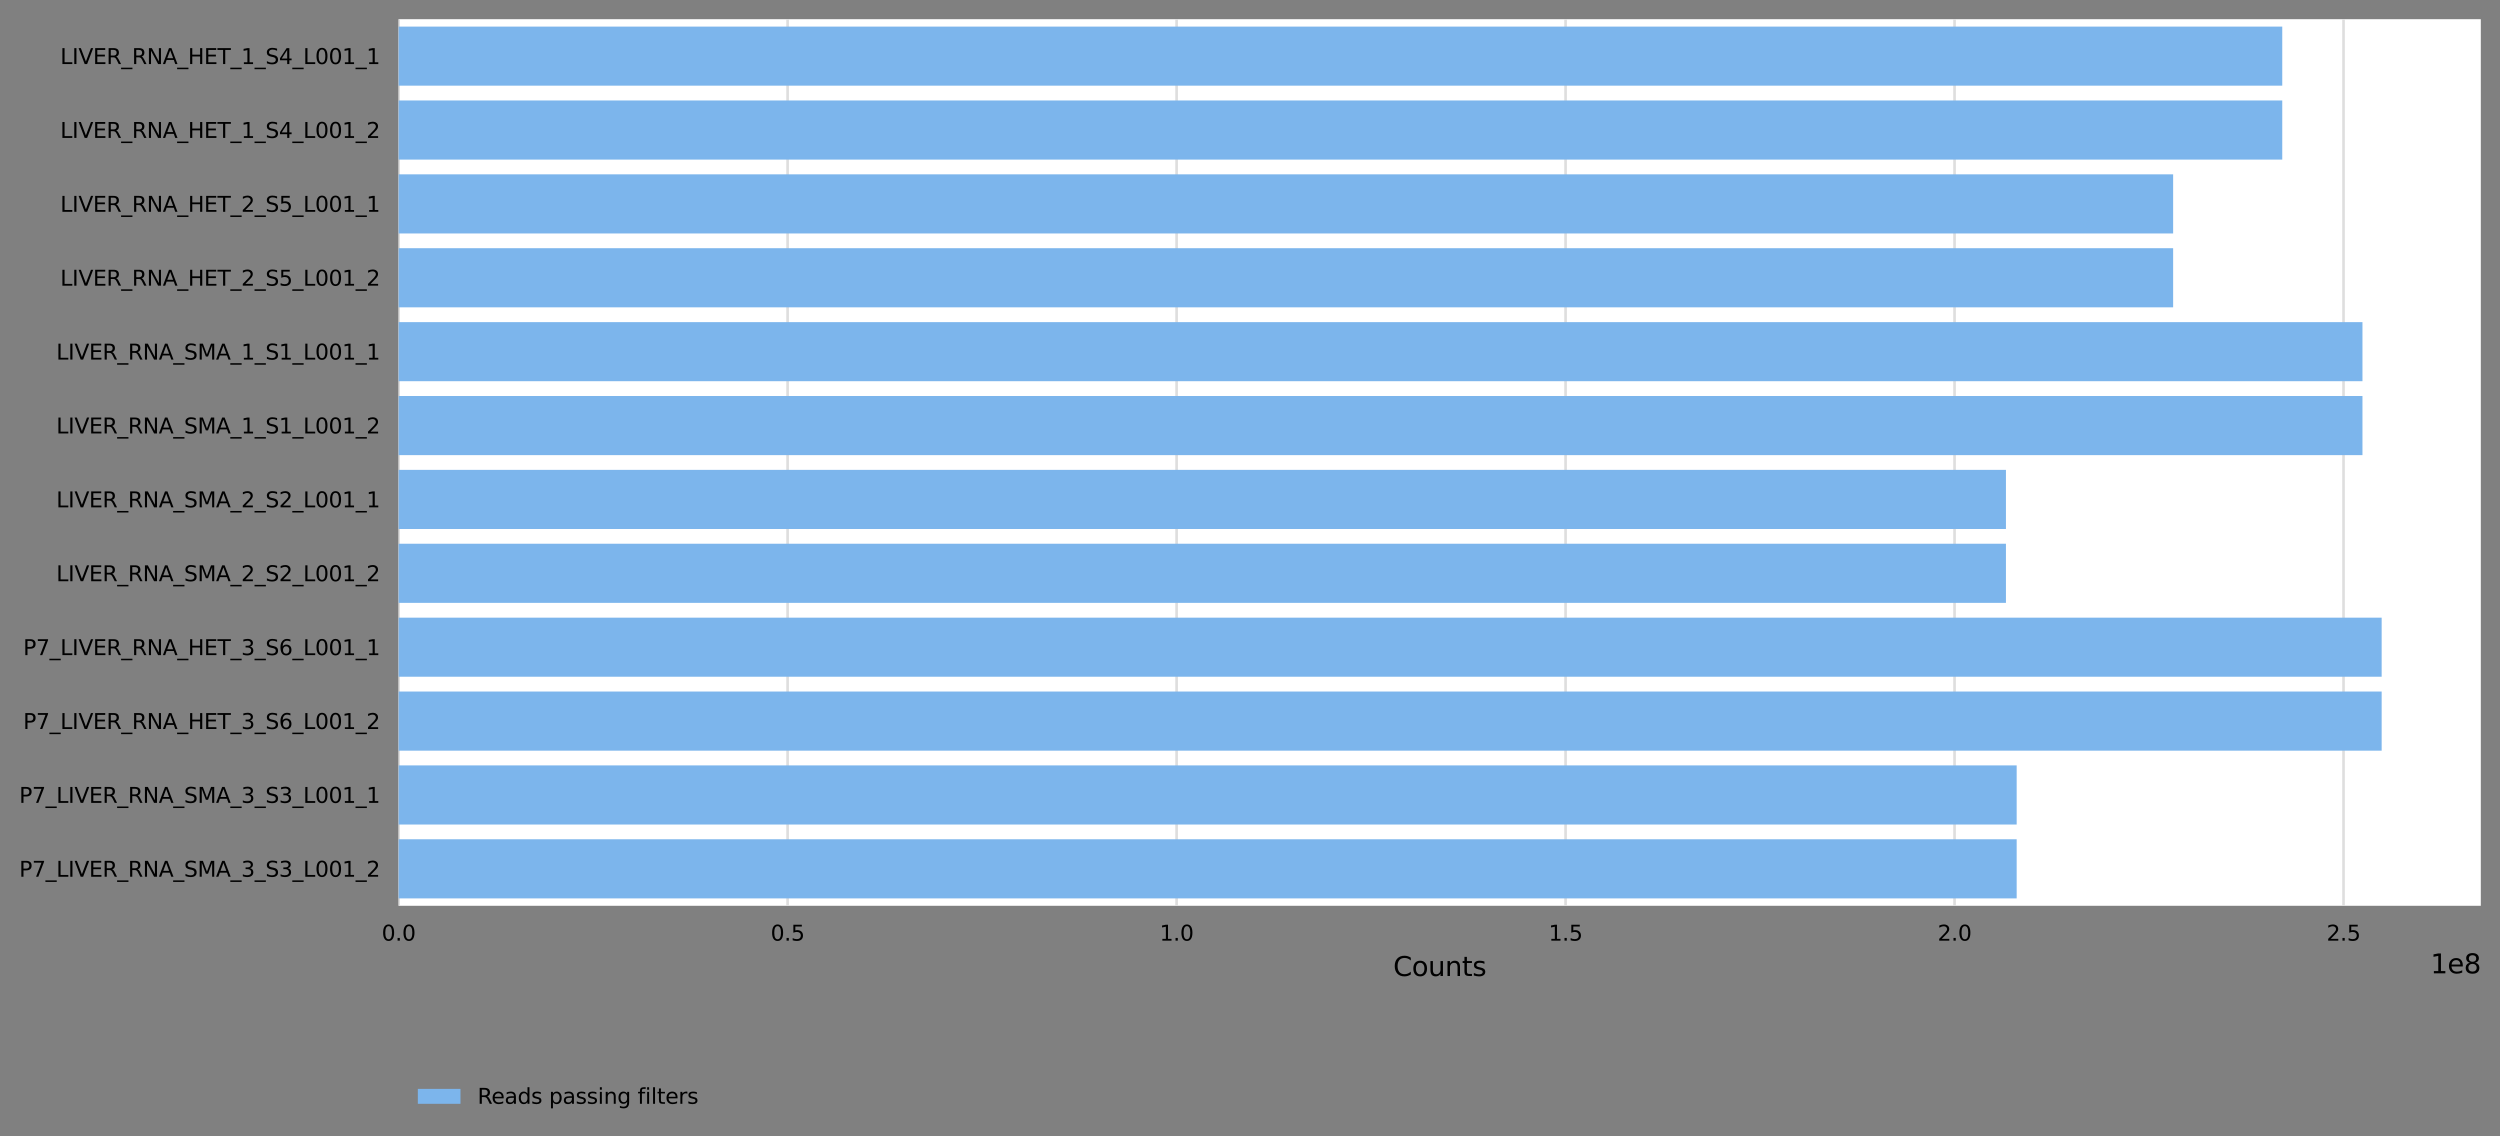 <?xml version="1.0" encoding="utf-8" standalone="no"?>
<!DOCTYPE svg PUBLIC "-//W3C//DTD SVG 1.1//EN"
  "http://www.w3.org/Graphics/SVG/1.1/DTD/svg11.dtd">
<svg xmlns:xlink="http://www.w3.org/1999/xlink" width="937.964pt" height="426.2pt" viewBox="0 0 937.964 426.2" xmlns="http://www.w3.org/2000/svg" version="1.1">
 <rect x="0" y="0" width="937.964" height="426.2" fill="#808080" stroke="none"/>
 <defs>
  <style type="text/css">*{stroke-linejoin: round; stroke-linecap: butt}</style>
 </defs>
 <g id="figure_1">
  <g id="axes_1">
   <g id="patch_1">
    <path d="M 149.564 339.84 
L 930.764 339.84 
L 930.764 7.2 
L 149.564 7.2 
z
" style="fill: #ffffff"/>
   </g>
   <g id="matplotlib.axis_1">
    <g id="xtick_1">
     <g id="line2d_1">
      <path d="M 149.564 339.84 
L 149.564 7.2 
" clip-path="url(#p51605047a9)" style="fill: none; stroke: #dedede; stroke-linecap: square"/>
     </g>
     <g id="text_1">
      <!-- 0.0 -->
      <g transform="translate(143.202 352.919) scale(0.08 -0.08)">
       <defs>
        <path id="DejaVuSans-30" d="M 2034 4250 
Q 1547 4250 1301 3770 
Q 1056 3291 1056 2328 
Q 1056 1369 1301 889 
Q 1547 409 2034 409 
Q 2525 409 2770 889 
Q 3016 1369 3016 2328 
Q 3016 3291 2770 3770 
Q 2525 4250 2034 4250 
z
M 2034 4750 
Q 2819 4750 3233 4129 
Q 3647 3509 3647 2328 
Q 3647 1150 3233 529 
Q 2819 -91 2034 -91 
Q 1250 -91 836 529 
Q 422 1150 422 2328 
Q 422 3509 836 4129 
Q 1250 4750 2034 4750 
z
" transform="scale(0.016)"/>
        <path id="DejaVuSans-2e" d="M 684 794 
L 1344 794 
L 1344 0 
L 684 0 
L 684 794 
z
" transform="scale(0.016)"/>
       </defs>
       <use xlink:href="#DejaVuSans-30"/>
       <use xlink:href="#DejaVuSans-2e" x="63.623"/>
       <use xlink:href="#DejaVuSans-30" x="95.41"/>
      </g>
     </g>
    </g>
    <g id="xtick_2">
     <g id="line2d_2">
      <path d="M 295.503 339.84 
L 295.503 7.2 
" clip-path="url(#p51605047a9)" style="fill: none; stroke: #dedede; stroke-linecap: square"/>
     </g>
     <g id="text_2">
      <!-- 0.5 -->
      <g transform="translate(289.142 352.919) scale(0.08 -0.08)">
       <defs>
        <path id="DejaVuSans-35" d="M 691 4666 
L 3169 4666 
L 3169 4134 
L 1269 4134 
L 1269 2991 
Q 1406 3038 1543 3061 
Q 1681 3084 1819 3084 
Q 2600 3084 3056 2656 
Q 3513 2228 3513 1497 
Q 3513 744 3044 326 
Q 2575 -91 1722 -91 
Q 1428 -91 1123 -41 
Q 819 9 494 109 
L 494 744 
Q 775 591 1075 516 
Q 1375 441 1709 441 
Q 2250 441 2565 725 
Q 2881 1009 2881 1497 
Q 2881 1984 2565 2268 
Q 2250 2553 1709 2553 
Q 1456 2553 1204 2497 
Q 953 2441 691 2322 
L 691 4666 
z
" transform="scale(0.016)"/>
       </defs>
       <use xlink:href="#DejaVuSans-30"/>
       <use xlink:href="#DejaVuSans-2e" x="63.623"/>
       <use xlink:href="#DejaVuSans-35" x="95.41"/>
      </g>
     </g>
    </g>
    <g id="xtick_3">
     <g id="line2d_3">
      <path d="M 441.442 339.84 
L 441.442 7.2 
" clip-path="url(#p51605047a9)" style="fill: none; stroke: #dedede; stroke-linecap: square"/>
     </g>
     <g id="text_3">
      <!-- 1.0 -->
      <g transform="translate(435.081 352.919) scale(0.08 -0.08)">
       <defs>
        <path id="DejaVuSans-31" d="M 794 531 
L 1825 531 
L 1825 4091 
L 703 3866 
L 703 4441 
L 1819 4666 
L 2450 4666 
L 2450 531 
L 3481 531 
L 3481 0 
L 794 0 
L 794 531 
z
" transform="scale(0.016)"/>
       </defs>
       <use xlink:href="#DejaVuSans-31"/>
       <use xlink:href="#DejaVuSans-2e" x="63.623"/>
       <use xlink:href="#DejaVuSans-30" x="95.41"/>
      </g>
     </g>
    </g>
    <g id="xtick_4">
     <g id="line2d_4">
      <path d="M 587.381 339.84 
L 587.381 7.2 
" clip-path="url(#p51605047a9)" style="fill: none; stroke: #dedede; stroke-linecap: square"/>
     </g>
     <g id="text_4">
      <!-- 1.5 -->
      <g transform="translate(581.02 352.919) scale(0.08 -0.08)">
       <use xlink:href="#DejaVuSans-31"/>
       <use xlink:href="#DejaVuSans-2e" x="63.623"/>
       <use xlink:href="#DejaVuSans-35" x="95.41"/>
      </g>
     </g>
    </g>
    <g id="xtick_5">
     <g id="line2d_5">
      <path d="M 733.32 339.84 
L 733.32 7.2 
" clip-path="url(#p51605047a9)" style="fill: none; stroke: #dedede; stroke-linecap: square"/>
     </g>
     <g id="text_5">
      <!-- 2.0 -->
      <g transform="translate(726.959 352.919) scale(0.08 -0.08)">
       <defs>
        <path id="DejaVuSans-32" d="M 1228 531 
L 3431 531 
L 3431 0 
L 469 0 
L 469 531 
Q 828 903 1448 1529 
Q 2069 2156 2228 2338 
Q 2531 2678 2651 2914 
Q 2772 3150 2772 3378 
Q 2772 3750 2511 3984 
Q 2250 4219 1831 4219 
Q 1534 4219 1204 4116 
Q 875 4013 500 3803 
L 500 4441 
Q 881 4594 1212 4672 
Q 1544 4750 1819 4750 
Q 2544 4750 2975 4387 
Q 3406 4025 3406 3419 
Q 3406 3131 3298 2873 
Q 3191 2616 2906 2266 
Q 2828 2175 2409 1742 
Q 1991 1309 1228 531 
z
" transform="scale(0.016)"/>
       </defs>
       <use xlink:href="#DejaVuSans-32"/>
       <use xlink:href="#DejaVuSans-2e" x="63.623"/>
       <use xlink:href="#DejaVuSans-30" x="95.41"/>
      </g>
     </g>
    </g>
    <g id="xtick_6">
     <g id="line2d_6">
      <path d="M 879.259 339.84 
L 879.259 7.2 
" clip-path="url(#p51605047a9)" style="fill: none; stroke: #dedede; stroke-linecap: square"/>
     </g>
     <g id="text_6">
      <!-- 2.5 -->
      <g transform="translate(872.898 352.919) scale(0.08 -0.08)">
       <use xlink:href="#DejaVuSans-32"/>
       <use xlink:href="#DejaVuSans-2e" x="63.623"/>
       <use xlink:href="#DejaVuSans-35" x="95.41"/>
      </g>
     </g>
    </g>
    <g id="text_7">
     <!-- Counts -->
     <g transform="translate(522.711 366.181) scale(0.1 -0.1)">
      <defs>
       <path id="DejaVuSans-43" d="M 4122 4306 
L 4122 3641 
Q 3803 3938 3442 4084 
Q 3081 4231 2675 4231 
Q 1875 4231 1450 3742 
Q 1025 3253 1025 2328 
Q 1025 1406 1450 917 
Q 1875 428 2675 428 
Q 3081 428 3442 575 
Q 3803 722 4122 1019 
L 4122 359 
Q 3791 134 3420 21 
Q 3050 -91 2638 -91 
Q 1578 -91 968 557 
Q 359 1206 359 2328 
Q 359 3453 968 4101 
Q 1578 4750 2638 4750 
Q 3056 4750 3426 4639 
Q 3797 4528 4122 4306 
z
" transform="scale(0.016)"/>
       <path id="DejaVuSans-6f" d="M 1959 3097 
Q 1497 3097 1228 2736 
Q 959 2375 959 1747 
Q 959 1119 1226 758 
Q 1494 397 1959 397 
Q 2419 397 2687 759 
Q 2956 1122 2956 1747 
Q 2956 2369 2687 2733 
Q 2419 3097 1959 3097 
z
M 1959 3584 
Q 2709 3584 3137 3096 
Q 3566 2609 3566 1747 
Q 3566 888 3137 398 
Q 2709 -91 1959 -91 
Q 1206 -91 779 398 
Q 353 888 353 1747 
Q 353 2609 779 3096 
Q 1206 3584 1959 3584 
z
" transform="scale(0.016)"/>
       <path id="DejaVuSans-75" d="M 544 1381 
L 544 3500 
L 1119 3500 
L 1119 1403 
Q 1119 906 1312 657 
Q 1506 409 1894 409 
Q 2359 409 2629 706 
Q 2900 1003 2900 1516 
L 2900 3500 
L 3475 3500 
L 3475 0 
L 2900 0 
L 2900 538 
Q 2691 219 2414 64 
Q 2138 -91 1772 -91 
Q 1169 -91 856 284 
Q 544 659 544 1381 
z
M 1991 3584 
L 1991 3584 
z
" transform="scale(0.016)"/>
       <path id="DejaVuSans-6e" d="M 3513 2113 
L 3513 0 
L 2938 0 
L 2938 2094 
Q 2938 2591 2744 2837 
Q 2550 3084 2163 3084 
Q 1697 3084 1428 2787 
Q 1159 2491 1159 1978 
L 1159 0 
L 581 0 
L 581 3500 
L 1159 3500 
L 1159 2956 
Q 1366 3272 1645 3428 
Q 1925 3584 2291 3584 
Q 2894 3584 3203 3211 
Q 3513 2838 3513 2113 
z
" transform="scale(0.016)"/>
       <path id="DejaVuSans-74" d="M 1172 4494 
L 1172 3500 
L 2356 3500 
L 2356 3053 
L 1172 3053 
L 1172 1153 
Q 1172 725 1289 603 
Q 1406 481 1766 481 
L 2356 481 
L 2356 0 
L 1766 0 
Q 1100 0 847 248 
Q 594 497 594 1153 
L 594 3053 
L 172 3053 
L 172 3500 
L 594 3500 
L 594 4494 
L 1172 4494 
z
" transform="scale(0.016)"/>
       <path id="DejaVuSans-73" d="M 2834 3397 
L 2834 2853 
Q 2591 2978 2328 3040 
Q 2066 3103 1784 3103 
Q 1356 3103 1142 2972 
Q 928 2841 928 2578 
Q 928 2378 1081 2264 
Q 1234 2150 1697 2047 
L 1894 2003 
Q 2506 1872 2764 1633 
Q 3022 1394 3022 966 
Q 3022 478 2636 193 
Q 2250 -91 1575 -91 
Q 1294 -91 989 -36 
Q 684 19 347 128 
L 347 722 
Q 666 556 975 473 
Q 1284 391 1588 391 
Q 1994 391 2212 530 
Q 2431 669 2431 922 
Q 2431 1156 2273 1281 
Q 2116 1406 1581 1522 
L 1381 1569 
Q 847 1681 609 1914 
Q 372 2147 372 2553 
Q 372 3047 722 3315 
Q 1072 3584 1716 3584 
Q 2034 3584 2315 3537 
Q 2597 3491 2834 3397 
z
" transform="scale(0.016)"/>
      </defs>
      <use xlink:href="#DejaVuSans-43"/>
      <use xlink:href="#DejaVuSans-6f" x="69.824"/>
      <use xlink:href="#DejaVuSans-75" x="131.006"/>
      <use xlink:href="#DejaVuSans-6e" x="194.385"/>
      <use xlink:href="#DejaVuSans-74" x="257.764"/>
      <use xlink:href="#DejaVuSans-73" x="296.973"/>
     </g>
    </g>
    <g id="text_8">
     <!-- 1e8 -->
     <g transform="translate(911.886 365.181) scale(0.1 -0.1)">
      <defs>
       <path id="DejaVuSans-65" d="M 3597 1894 
L 3597 1613 
L 953 1613 
Q 991 1019 1311 708 
Q 1631 397 2203 397 
Q 2534 397 2845 478 
Q 3156 559 3463 722 
L 3463 178 
Q 3153 47 2828 -22 
Q 2503 -91 2169 -91 
Q 1331 -91 842 396 
Q 353 884 353 1716 
Q 353 2575 817 3079 
Q 1281 3584 2069 3584 
Q 2775 3584 3186 3129 
Q 3597 2675 3597 1894 
z
M 3022 2063 
Q 3016 2534 2758 2815 
Q 2500 3097 2075 3097 
Q 1594 3097 1305 2825 
Q 1016 2553 972 2059 
L 3022 2063 
z
" transform="scale(0.016)"/>
       <path id="DejaVuSans-38" d="M 2034 2216 
Q 1584 2216 1326 1975 
Q 1069 1734 1069 1313 
Q 1069 891 1326 650 
Q 1584 409 2034 409 
Q 2484 409 2743 651 
Q 3003 894 3003 1313 
Q 3003 1734 2745 1975 
Q 2488 2216 2034 2216 
z
M 1403 2484 
Q 997 2584 770 2862 
Q 544 3141 544 3541 
Q 544 4100 942 4425 
Q 1341 4750 2034 4750 
Q 2731 4750 3128 4425 
Q 3525 4100 3525 3541 
Q 3525 3141 3298 2862 
Q 3072 2584 2669 2484 
Q 3125 2378 3379 2068 
Q 3634 1759 3634 1313 
Q 3634 634 3220 271 
Q 2806 -91 2034 -91 
Q 1263 -91 848 271 
Q 434 634 434 1313 
Q 434 1759 690 2068 
Q 947 2378 1403 2484 
z
M 1172 3481 
Q 1172 3119 1398 2916 
Q 1625 2713 2034 2713 
Q 2441 2713 2670 2916 
Q 2900 3119 2900 3481 
Q 2900 3844 2670 4047 
Q 2441 4250 2034 4250 
Q 1625 4250 1398 4047 
Q 1172 3844 1172 3481 
z
" transform="scale(0.016)"/>
      </defs>
      <use xlink:href="#DejaVuSans-31"/>
      <use xlink:href="#DejaVuSans-65" x="63.623"/>
      <use xlink:href="#DejaVuSans-38" x="125.146"/>
     </g>
    </g>
   </g>
   <g id="matplotlib.axis_2">
    <g id="ytick_1">
     <g id="text_9">
      <!-- LIVER_RNA_HET_1_S4_L001_1 -->
      <g transform="translate(22.61 24.029) scale(0.08 -0.08)">
       <defs>
        <path id="DejaVuSans-4c" d="M 628 4666 
L 1259 4666 
L 1259 531 
L 3531 531 
L 3531 0 
L 628 0 
L 628 4666 
z
" transform="scale(0.016)"/>
        <path id="DejaVuSans-49" d="M 628 4666 
L 1259 4666 
L 1259 0 
L 628 0 
L 628 4666 
z
" transform="scale(0.016)"/>
        <path id="DejaVuSans-56" d="M 1831 0 
L 50 4666 
L 709 4666 
L 2188 738 
L 3669 4666 
L 4325 4666 
L 2547 0 
L 1831 0 
z
" transform="scale(0.016)"/>
        <path id="DejaVuSans-45" d="M 628 4666 
L 3578 4666 
L 3578 4134 
L 1259 4134 
L 1259 2753 
L 3481 2753 
L 3481 2222 
L 1259 2222 
L 1259 531 
L 3634 531 
L 3634 0 
L 628 0 
L 628 4666 
z
" transform="scale(0.016)"/>
        <path id="DejaVuSans-52" d="M 2841 2188 
Q 3044 2119 3236 1894 
Q 3428 1669 3622 1275 
L 4263 0 
L 3584 0 
L 2988 1197 
Q 2756 1666 2539 1819 
Q 2322 1972 1947 1972 
L 1259 1972 
L 1259 0 
L 628 0 
L 628 4666 
L 2053 4666 
Q 2853 4666 3247 4331 
Q 3641 3997 3641 3322 
Q 3641 2881 3436 2590 
Q 3231 2300 2841 2188 
z
M 1259 4147 
L 1259 2491 
L 2053 2491 
Q 2509 2491 2742 2702 
Q 2975 2913 2975 3322 
Q 2975 3731 2742 3939 
Q 2509 4147 2053 4147 
L 1259 4147 
z
" transform="scale(0.016)"/>
        <path id="DejaVuSans-5f" d="M 3263 -1063 
L 3263 -1509 
L -63 -1509 
L -63 -1063 
L 3263 -1063 
z
" transform="scale(0.016)"/>
        <path id="DejaVuSans-4e" d="M 628 4666 
L 1478 4666 
L 3547 763 
L 3547 4666 
L 4159 4666 
L 4159 0 
L 3309 0 
L 1241 3903 
L 1241 0 
L 628 0 
L 628 4666 
z
" transform="scale(0.016)"/>
        <path id="DejaVuSans-41" d="M 2188 4044 
L 1331 1722 
L 3047 1722 
L 2188 4044 
z
M 1831 4666 
L 2547 4666 
L 4325 0 
L 3669 0 
L 3244 1197 
L 1141 1197 
L 716 0 
L 50 0 
L 1831 4666 
z
" transform="scale(0.016)"/>
        <path id="DejaVuSans-48" d="M 628 4666 
L 1259 4666 
L 1259 2753 
L 3553 2753 
L 3553 4666 
L 4184 4666 
L 4184 0 
L 3553 0 
L 3553 2222 
L 1259 2222 
L 1259 0 
L 628 0 
L 628 4666 
z
" transform="scale(0.016)"/>
        <path id="DejaVuSans-54" d="M -19 4666 
L 3928 4666 
L 3928 4134 
L 2272 4134 
L 2272 0 
L 1638 0 
L 1638 4134 
L -19 4134 
L -19 4666 
z
" transform="scale(0.016)"/>
        <path id="DejaVuSans-53" d="M 3425 4513 
L 3425 3897 
Q 3066 4069 2747 4153 
Q 2428 4238 2131 4238 
Q 1616 4238 1336 4038 
Q 1056 3838 1056 3469 
Q 1056 3159 1242 3001 
Q 1428 2844 1947 2747 
L 2328 2669 
Q 3034 2534 3370 2195 
Q 3706 1856 3706 1288 
Q 3706 609 3251 259 
Q 2797 -91 1919 -91 
Q 1588 -91 1214 -16 
Q 841 59 441 206 
L 441 856 
Q 825 641 1194 531 
Q 1563 422 1919 422 
Q 2459 422 2753 634 
Q 3047 847 3047 1241 
Q 3047 1584 2836 1778 
Q 2625 1972 2144 2069 
L 1759 2144 
Q 1053 2284 737 2584 
Q 422 2884 422 3419 
Q 422 4038 858 4394 
Q 1294 4750 2059 4750 
Q 2388 4750 2728 4690 
Q 3069 4631 3425 4513 
z
" transform="scale(0.016)"/>
        <path id="DejaVuSans-34" d="M 2419 4116 
L 825 1625 
L 2419 1625 
L 2419 4116 
z
M 2253 4666 
L 3047 4666 
L 3047 1625 
L 3713 1625 
L 3713 1100 
L 3047 1100 
L 3047 0 
L 2419 0 
L 2419 1100 
L 313 1100 
L 313 1709 
L 2253 4666 
z
" transform="scale(0.016)"/>
       </defs>
       <use xlink:href="#DejaVuSans-4c"/>
       <use xlink:href="#DejaVuSans-49" x="55.713"/>
       <use xlink:href="#DejaVuSans-56" x="85.205"/>
       <use xlink:href="#DejaVuSans-45" x="153.613"/>
       <use xlink:href="#DejaVuSans-52" x="216.797"/>
       <use xlink:href="#DejaVuSans-5f" x="286.279"/>
       <use xlink:href="#DejaVuSans-52" x="336.279"/>
       <use xlink:href="#DejaVuSans-4e" x="405.762"/>
       <use xlink:href="#DejaVuSans-41" x="480.566"/>
       <use xlink:href="#DejaVuSans-5f" x="548.975"/>
       <use xlink:href="#DejaVuSans-48" x="598.975"/>
       <use xlink:href="#DejaVuSans-45" x="674.17"/>
       <use xlink:href="#DejaVuSans-54" x="737.354"/>
       <use xlink:href="#DejaVuSans-5f" x="798.438"/>
       <use xlink:href="#DejaVuSans-31" x="848.438"/>
       <use xlink:href="#DejaVuSans-5f" x="912.061"/>
       <use xlink:href="#DejaVuSans-53" x="962.061"/>
       <use xlink:href="#DejaVuSans-34" x="1025.537"/>
       <use xlink:href="#DejaVuSans-5f" x="1089.16"/>
       <use xlink:href="#DejaVuSans-4c" x="1139.16"/>
       <use xlink:href="#DejaVuSans-30" x="1194.873"/>
       <use xlink:href="#DejaVuSans-30" x="1258.496"/>
       <use xlink:href="#DejaVuSans-31" x="1322.119"/>
       <use xlink:href="#DejaVuSans-5f" x="1385.742"/>
       <use xlink:href="#DejaVuSans-31" x="1435.742"/>
      </g>
     </g>
    </g>
    <g id="ytick_2">
     <g id="text_10">
      <!-- LIVER_RNA_HET_1_S4_L001_2 -->
      <g transform="translate(22.61 51.749) scale(0.08 -0.08)">
       <use xlink:href="#DejaVuSans-4c"/>
       <use xlink:href="#DejaVuSans-49" x="55.713"/>
       <use xlink:href="#DejaVuSans-56" x="85.205"/>
       <use xlink:href="#DejaVuSans-45" x="153.613"/>
       <use xlink:href="#DejaVuSans-52" x="216.797"/>
       <use xlink:href="#DejaVuSans-5f" x="286.279"/>
       <use xlink:href="#DejaVuSans-52" x="336.279"/>
       <use xlink:href="#DejaVuSans-4e" x="405.762"/>
       <use xlink:href="#DejaVuSans-41" x="480.566"/>
       <use xlink:href="#DejaVuSans-5f" x="548.975"/>
       <use xlink:href="#DejaVuSans-48" x="598.975"/>
       <use xlink:href="#DejaVuSans-45" x="674.17"/>
       <use xlink:href="#DejaVuSans-54" x="737.354"/>
       <use xlink:href="#DejaVuSans-5f" x="798.438"/>
       <use xlink:href="#DejaVuSans-31" x="848.438"/>
       <use xlink:href="#DejaVuSans-5f" x="912.061"/>
       <use xlink:href="#DejaVuSans-53" x="962.061"/>
       <use xlink:href="#DejaVuSans-34" x="1025.537"/>
       <use xlink:href="#DejaVuSans-5f" x="1089.16"/>
       <use xlink:href="#DejaVuSans-4c" x="1139.16"/>
       <use xlink:href="#DejaVuSans-30" x="1194.873"/>
       <use xlink:href="#DejaVuSans-30" x="1258.496"/>
       <use xlink:href="#DejaVuSans-31" x="1322.119"/>
       <use xlink:href="#DejaVuSans-5f" x="1385.742"/>
       <use xlink:href="#DejaVuSans-32" x="1435.742"/>
      </g>
     </g>
    </g>
    <g id="ytick_3">
     <g id="text_11">
      <!-- LIVER_RNA_HET_2_S5_L001_1 -->
      <g transform="translate(22.61 79.469) scale(0.08 -0.08)">
       <use xlink:href="#DejaVuSans-4c"/>
       <use xlink:href="#DejaVuSans-49" x="55.713"/>
       <use xlink:href="#DejaVuSans-56" x="85.205"/>
       <use xlink:href="#DejaVuSans-45" x="153.613"/>
       <use xlink:href="#DejaVuSans-52" x="216.797"/>
       <use xlink:href="#DejaVuSans-5f" x="286.279"/>
       <use xlink:href="#DejaVuSans-52" x="336.279"/>
       <use xlink:href="#DejaVuSans-4e" x="405.762"/>
       <use xlink:href="#DejaVuSans-41" x="480.566"/>
       <use xlink:href="#DejaVuSans-5f" x="548.975"/>
       <use xlink:href="#DejaVuSans-48" x="598.975"/>
       <use xlink:href="#DejaVuSans-45" x="674.17"/>
       <use xlink:href="#DejaVuSans-54" x="737.354"/>
       <use xlink:href="#DejaVuSans-5f" x="798.438"/>
       <use xlink:href="#DejaVuSans-32" x="848.438"/>
       <use xlink:href="#DejaVuSans-5f" x="912.061"/>
       <use xlink:href="#DejaVuSans-53" x="962.061"/>
       <use xlink:href="#DejaVuSans-35" x="1025.537"/>
       <use xlink:href="#DejaVuSans-5f" x="1089.16"/>
       <use xlink:href="#DejaVuSans-4c" x="1139.16"/>
       <use xlink:href="#DejaVuSans-30" x="1194.873"/>
       <use xlink:href="#DejaVuSans-30" x="1258.496"/>
       <use xlink:href="#DejaVuSans-31" x="1322.119"/>
       <use xlink:href="#DejaVuSans-5f" x="1385.742"/>
       <use xlink:href="#DejaVuSans-31" x="1435.742"/>
      </g>
     </g>
    </g>
    <g id="ytick_4">
     <g id="text_12">
      <!-- LIVER_RNA_HET_2_S5_L001_2 -->
      <g transform="translate(22.61 107.189) scale(0.08 -0.08)">
       <use xlink:href="#DejaVuSans-4c"/>
       <use xlink:href="#DejaVuSans-49" x="55.713"/>
       <use xlink:href="#DejaVuSans-56" x="85.205"/>
       <use xlink:href="#DejaVuSans-45" x="153.613"/>
       <use xlink:href="#DejaVuSans-52" x="216.797"/>
       <use xlink:href="#DejaVuSans-5f" x="286.279"/>
       <use xlink:href="#DejaVuSans-52" x="336.279"/>
       <use xlink:href="#DejaVuSans-4e" x="405.762"/>
       <use xlink:href="#DejaVuSans-41" x="480.566"/>
       <use xlink:href="#DejaVuSans-5f" x="548.975"/>
       <use xlink:href="#DejaVuSans-48" x="598.975"/>
       <use xlink:href="#DejaVuSans-45" x="674.17"/>
       <use xlink:href="#DejaVuSans-54" x="737.354"/>
       <use xlink:href="#DejaVuSans-5f" x="798.438"/>
       <use xlink:href="#DejaVuSans-32" x="848.438"/>
       <use xlink:href="#DejaVuSans-5f" x="912.061"/>
       <use xlink:href="#DejaVuSans-53" x="962.061"/>
       <use xlink:href="#DejaVuSans-35" x="1025.537"/>
       <use xlink:href="#DejaVuSans-5f" x="1089.16"/>
       <use xlink:href="#DejaVuSans-4c" x="1139.16"/>
       <use xlink:href="#DejaVuSans-30" x="1194.873"/>
       <use xlink:href="#DejaVuSans-30" x="1258.496"/>
       <use xlink:href="#DejaVuSans-31" x="1322.119"/>
       <use xlink:href="#DejaVuSans-5f" x="1385.742"/>
       <use xlink:href="#DejaVuSans-32" x="1435.742"/>
      </g>
     </g>
    </g>
    <g id="ytick_5">
     <g id="text_13">
      <!-- LIVER_RNA_SMA_1_S1_L001_1 -->
      <g transform="translate(21.114 134.909) scale(0.08 -0.08)">
       <defs>
        <path id="DejaVuSans-4d" d="M 628 4666 
L 1569 4666 
L 2759 1491 
L 3956 4666 
L 4897 4666 
L 4897 0 
L 4281 0 
L 4281 4097 
L 3078 897 
L 2444 897 
L 1241 4097 
L 1241 0 
L 628 0 
L 628 4666 
z
" transform="scale(0.016)"/>
       </defs>
       <use xlink:href="#DejaVuSans-4c"/>
       <use xlink:href="#DejaVuSans-49" x="55.713"/>
       <use xlink:href="#DejaVuSans-56" x="85.205"/>
       <use xlink:href="#DejaVuSans-45" x="153.613"/>
       <use xlink:href="#DejaVuSans-52" x="216.797"/>
       <use xlink:href="#DejaVuSans-5f" x="286.279"/>
       <use xlink:href="#DejaVuSans-52" x="336.279"/>
       <use xlink:href="#DejaVuSans-4e" x="405.762"/>
       <use xlink:href="#DejaVuSans-41" x="480.566"/>
       <use xlink:href="#DejaVuSans-5f" x="548.975"/>
       <use xlink:href="#DejaVuSans-53" x="598.975"/>
       <use xlink:href="#DejaVuSans-4d" x="662.451"/>
       <use xlink:href="#DejaVuSans-41" x="748.73"/>
       <use xlink:href="#DejaVuSans-5f" x="817.139"/>
       <use xlink:href="#DejaVuSans-31" x="867.139"/>
       <use xlink:href="#DejaVuSans-5f" x="930.762"/>
       <use xlink:href="#DejaVuSans-53" x="980.762"/>
       <use xlink:href="#DejaVuSans-31" x="1044.238"/>
       <use xlink:href="#DejaVuSans-5f" x="1107.861"/>
       <use xlink:href="#DejaVuSans-4c" x="1157.861"/>
       <use xlink:href="#DejaVuSans-30" x="1213.574"/>
       <use xlink:href="#DejaVuSans-30" x="1277.197"/>
       <use xlink:href="#DejaVuSans-31" x="1340.82"/>
       <use xlink:href="#DejaVuSans-5f" x="1404.443"/>
       <use xlink:href="#DejaVuSans-31" x="1454.443"/>
      </g>
     </g>
    </g>
    <g id="ytick_6">
     <g id="text_14">
      <!-- LIVER_RNA_SMA_1_S1_L001_2 -->
      <g transform="translate(21.114 162.629) scale(0.08 -0.08)">
       <use xlink:href="#DejaVuSans-4c"/>
       <use xlink:href="#DejaVuSans-49" x="55.713"/>
       <use xlink:href="#DejaVuSans-56" x="85.205"/>
       <use xlink:href="#DejaVuSans-45" x="153.613"/>
       <use xlink:href="#DejaVuSans-52" x="216.797"/>
       <use xlink:href="#DejaVuSans-5f" x="286.279"/>
       <use xlink:href="#DejaVuSans-52" x="336.279"/>
       <use xlink:href="#DejaVuSans-4e" x="405.762"/>
       <use xlink:href="#DejaVuSans-41" x="480.566"/>
       <use xlink:href="#DejaVuSans-5f" x="548.975"/>
       <use xlink:href="#DejaVuSans-53" x="598.975"/>
       <use xlink:href="#DejaVuSans-4d" x="662.451"/>
       <use xlink:href="#DejaVuSans-41" x="748.73"/>
       <use xlink:href="#DejaVuSans-5f" x="817.139"/>
       <use xlink:href="#DejaVuSans-31" x="867.139"/>
       <use xlink:href="#DejaVuSans-5f" x="930.762"/>
       <use xlink:href="#DejaVuSans-53" x="980.762"/>
       <use xlink:href="#DejaVuSans-31" x="1044.238"/>
       <use xlink:href="#DejaVuSans-5f" x="1107.861"/>
       <use xlink:href="#DejaVuSans-4c" x="1157.861"/>
       <use xlink:href="#DejaVuSans-30" x="1213.574"/>
       <use xlink:href="#DejaVuSans-30" x="1277.197"/>
       <use xlink:href="#DejaVuSans-31" x="1340.82"/>
       <use xlink:href="#DejaVuSans-5f" x="1404.443"/>
       <use xlink:href="#DejaVuSans-32" x="1454.443"/>
      </g>
     </g>
    </g>
    <g id="ytick_7">
     <g id="text_15">
      <!-- LIVER_RNA_SMA_2_S2_L001_1 -->
      <g transform="translate(21.114 190.349) scale(0.08 -0.08)">
       <use xlink:href="#DejaVuSans-4c"/>
       <use xlink:href="#DejaVuSans-49" x="55.713"/>
       <use xlink:href="#DejaVuSans-56" x="85.205"/>
       <use xlink:href="#DejaVuSans-45" x="153.613"/>
       <use xlink:href="#DejaVuSans-52" x="216.797"/>
       <use xlink:href="#DejaVuSans-5f" x="286.279"/>
       <use xlink:href="#DejaVuSans-52" x="336.279"/>
       <use xlink:href="#DejaVuSans-4e" x="405.762"/>
       <use xlink:href="#DejaVuSans-41" x="480.566"/>
       <use xlink:href="#DejaVuSans-5f" x="548.975"/>
       <use xlink:href="#DejaVuSans-53" x="598.975"/>
       <use xlink:href="#DejaVuSans-4d" x="662.451"/>
       <use xlink:href="#DejaVuSans-41" x="748.73"/>
       <use xlink:href="#DejaVuSans-5f" x="817.139"/>
       <use xlink:href="#DejaVuSans-32" x="867.139"/>
       <use xlink:href="#DejaVuSans-5f" x="930.762"/>
       <use xlink:href="#DejaVuSans-53" x="980.762"/>
       <use xlink:href="#DejaVuSans-32" x="1044.238"/>
       <use xlink:href="#DejaVuSans-5f" x="1107.861"/>
       <use xlink:href="#DejaVuSans-4c" x="1157.861"/>
       <use xlink:href="#DejaVuSans-30" x="1213.574"/>
       <use xlink:href="#DejaVuSans-30" x="1277.197"/>
       <use xlink:href="#DejaVuSans-31" x="1340.82"/>
       <use xlink:href="#DejaVuSans-5f" x="1404.443"/>
       <use xlink:href="#DejaVuSans-31" x="1454.443"/>
      </g>
     </g>
    </g>
    <g id="ytick_8">
     <g id="text_16">
      <!-- LIVER_RNA_SMA_2_S2_L001_2 -->
      <g transform="translate(21.114 218.069) scale(0.08 -0.08)">
       <use xlink:href="#DejaVuSans-4c"/>
       <use xlink:href="#DejaVuSans-49" x="55.713"/>
       <use xlink:href="#DejaVuSans-56" x="85.205"/>
       <use xlink:href="#DejaVuSans-45" x="153.613"/>
       <use xlink:href="#DejaVuSans-52" x="216.797"/>
       <use xlink:href="#DejaVuSans-5f" x="286.279"/>
       <use xlink:href="#DejaVuSans-52" x="336.279"/>
       <use xlink:href="#DejaVuSans-4e" x="405.762"/>
       <use xlink:href="#DejaVuSans-41" x="480.566"/>
       <use xlink:href="#DejaVuSans-5f" x="548.975"/>
       <use xlink:href="#DejaVuSans-53" x="598.975"/>
       <use xlink:href="#DejaVuSans-4d" x="662.451"/>
       <use xlink:href="#DejaVuSans-41" x="748.73"/>
       <use xlink:href="#DejaVuSans-5f" x="817.139"/>
       <use xlink:href="#DejaVuSans-32" x="867.139"/>
       <use xlink:href="#DejaVuSans-5f" x="930.762"/>
       <use xlink:href="#DejaVuSans-53" x="980.762"/>
       <use xlink:href="#DejaVuSans-32" x="1044.238"/>
       <use xlink:href="#DejaVuSans-5f" x="1107.861"/>
       <use xlink:href="#DejaVuSans-4c" x="1157.861"/>
       <use xlink:href="#DejaVuSans-30" x="1213.574"/>
       <use xlink:href="#DejaVuSans-30" x="1277.197"/>
       <use xlink:href="#DejaVuSans-31" x="1340.82"/>
       <use xlink:href="#DejaVuSans-5f" x="1404.443"/>
       <use xlink:href="#DejaVuSans-32" x="1454.443"/>
      </g>
     </g>
    </g>
    <g id="ytick_9">
     <g id="text_17">
      <!-- P7_LIVER_RNA_HET_3_S6_L001_1 -->
      <g transform="translate(8.696 245.789) scale(0.08 -0.08)">
       <defs>
        <path id="DejaVuSans-50" d="M 1259 4147 
L 1259 2394 
L 2053 2394 
Q 2494 2394 2734 2622 
Q 2975 2850 2975 3272 
Q 2975 3691 2734 3919 
Q 2494 4147 2053 4147 
L 1259 4147 
z
M 628 4666 
L 2053 4666 
Q 2838 4666 3239 4311 
Q 3641 3956 3641 3272 
Q 3641 2581 3239 2228 
Q 2838 1875 2053 1875 
L 1259 1875 
L 1259 0 
L 628 0 
L 628 4666 
z
" transform="scale(0.016)"/>
        <path id="DejaVuSans-37" d="M 525 4666 
L 3525 4666 
L 3525 4397 
L 1831 0 
L 1172 0 
L 2766 4134 
L 525 4134 
L 525 4666 
z
" transform="scale(0.016)"/>
        <path id="DejaVuSans-33" d="M 2597 2516 
Q 3050 2419 3304 2112 
Q 3559 1806 3559 1356 
Q 3559 666 3084 287 
Q 2609 -91 1734 -91 
Q 1441 -91 1130 -33 
Q 819 25 488 141 
L 488 750 
Q 750 597 1062 519 
Q 1375 441 1716 441 
Q 2309 441 2620 675 
Q 2931 909 2931 1356 
Q 2931 1769 2642 2001 
Q 2353 2234 1838 2234 
L 1294 2234 
L 1294 2753 
L 1863 2753 
Q 2328 2753 2575 2939 
Q 2822 3125 2822 3475 
Q 2822 3834 2567 4026 
Q 2313 4219 1838 4219 
Q 1578 4219 1281 4162 
Q 984 4106 628 3988 
L 628 4550 
Q 988 4650 1302 4700 
Q 1616 4750 1894 4750 
Q 2613 4750 3031 4423 
Q 3450 4097 3450 3541 
Q 3450 3153 3228 2886 
Q 3006 2619 2597 2516 
z
" transform="scale(0.016)"/>
        <path id="DejaVuSans-36" d="M 2113 2584 
Q 1688 2584 1439 2293 
Q 1191 2003 1191 1497 
Q 1191 994 1439 701 
Q 1688 409 2113 409 
Q 2538 409 2786 701 
Q 3034 994 3034 1497 
Q 3034 2003 2786 2293 
Q 2538 2584 2113 2584 
z
M 3366 4563 
L 3366 3988 
Q 3128 4100 2886 4159 
Q 2644 4219 2406 4219 
Q 1781 4219 1451 3797 
Q 1122 3375 1075 2522 
Q 1259 2794 1537 2939 
Q 1816 3084 2150 3084 
Q 2853 3084 3261 2657 
Q 3669 2231 3669 1497 
Q 3669 778 3244 343 
Q 2819 -91 2113 -91 
Q 1303 -91 875 529 
Q 447 1150 447 2328 
Q 447 3434 972 4092 
Q 1497 4750 2381 4750 
Q 2619 4750 2861 4703 
Q 3103 4656 3366 4563 
z
" transform="scale(0.016)"/>
       </defs>
       <use xlink:href="#DejaVuSans-50"/>
       <use xlink:href="#DejaVuSans-37" x="60.303"/>
       <use xlink:href="#DejaVuSans-5f" x="123.926"/>
       <use xlink:href="#DejaVuSans-4c" x="173.926"/>
       <use xlink:href="#DejaVuSans-49" x="229.639"/>
       <use xlink:href="#DejaVuSans-56" x="259.131"/>
       <use xlink:href="#DejaVuSans-45" x="327.539"/>
       <use xlink:href="#DejaVuSans-52" x="390.723"/>
       <use xlink:href="#DejaVuSans-5f" x="460.205"/>
       <use xlink:href="#DejaVuSans-52" x="510.205"/>
       <use xlink:href="#DejaVuSans-4e" x="579.688"/>
       <use xlink:href="#DejaVuSans-41" x="654.492"/>
       <use xlink:href="#DejaVuSans-5f" x="722.9"/>
       <use xlink:href="#DejaVuSans-48" x="772.9"/>
       <use xlink:href="#DejaVuSans-45" x="848.096"/>
       <use xlink:href="#DejaVuSans-54" x="911.279"/>
       <use xlink:href="#DejaVuSans-5f" x="972.363"/>
       <use xlink:href="#DejaVuSans-33" x="1022.363"/>
       <use xlink:href="#DejaVuSans-5f" x="1085.986"/>
       <use xlink:href="#DejaVuSans-53" x="1135.986"/>
       <use xlink:href="#DejaVuSans-36" x="1199.463"/>
       <use xlink:href="#DejaVuSans-5f" x="1263.086"/>
       <use xlink:href="#DejaVuSans-4c" x="1313.086"/>
       <use xlink:href="#DejaVuSans-30" x="1368.799"/>
       <use xlink:href="#DejaVuSans-30" x="1432.422"/>
       <use xlink:href="#DejaVuSans-31" x="1496.045"/>
       <use xlink:href="#DejaVuSans-5f" x="1559.668"/>
       <use xlink:href="#DejaVuSans-31" x="1609.668"/>
      </g>
     </g>
    </g>
    <g id="ytick_10">
     <g id="text_18">
      <!-- P7_LIVER_RNA_HET_3_S6_L001_2 -->
      <g transform="translate(8.696 273.509) scale(0.08 -0.08)">
       <use xlink:href="#DejaVuSans-50"/>
       <use xlink:href="#DejaVuSans-37" x="60.303"/>
       <use xlink:href="#DejaVuSans-5f" x="123.926"/>
       <use xlink:href="#DejaVuSans-4c" x="173.926"/>
       <use xlink:href="#DejaVuSans-49" x="229.639"/>
       <use xlink:href="#DejaVuSans-56" x="259.131"/>
       <use xlink:href="#DejaVuSans-45" x="327.539"/>
       <use xlink:href="#DejaVuSans-52" x="390.723"/>
       <use xlink:href="#DejaVuSans-5f" x="460.205"/>
       <use xlink:href="#DejaVuSans-52" x="510.205"/>
       <use xlink:href="#DejaVuSans-4e" x="579.688"/>
       <use xlink:href="#DejaVuSans-41" x="654.492"/>
       <use xlink:href="#DejaVuSans-5f" x="722.9"/>
       <use xlink:href="#DejaVuSans-48" x="772.9"/>
       <use xlink:href="#DejaVuSans-45" x="848.096"/>
       <use xlink:href="#DejaVuSans-54" x="911.279"/>
       <use xlink:href="#DejaVuSans-5f" x="972.363"/>
       <use xlink:href="#DejaVuSans-33" x="1022.363"/>
       <use xlink:href="#DejaVuSans-5f" x="1085.986"/>
       <use xlink:href="#DejaVuSans-53" x="1135.986"/>
       <use xlink:href="#DejaVuSans-36" x="1199.463"/>
       <use xlink:href="#DejaVuSans-5f" x="1263.086"/>
       <use xlink:href="#DejaVuSans-4c" x="1313.086"/>
       <use xlink:href="#DejaVuSans-30" x="1368.799"/>
       <use xlink:href="#DejaVuSans-30" x="1432.422"/>
       <use xlink:href="#DejaVuSans-31" x="1496.045"/>
       <use xlink:href="#DejaVuSans-5f" x="1559.668"/>
       <use xlink:href="#DejaVuSans-32" x="1609.668"/>
      </g>
     </g>
    </g>
    <g id="ytick_11">
     <g id="text_19">
      <!-- P7_LIVER_RNA_SMA_3_S3_L001_1 -->
      <g transform="translate(7.2 301.229) scale(0.08 -0.08)">
       <use xlink:href="#DejaVuSans-50"/>
       <use xlink:href="#DejaVuSans-37" x="60.303"/>
       <use xlink:href="#DejaVuSans-5f" x="123.926"/>
       <use xlink:href="#DejaVuSans-4c" x="173.926"/>
       <use xlink:href="#DejaVuSans-49" x="229.639"/>
       <use xlink:href="#DejaVuSans-56" x="259.131"/>
       <use xlink:href="#DejaVuSans-45" x="327.539"/>
       <use xlink:href="#DejaVuSans-52" x="390.723"/>
       <use xlink:href="#DejaVuSans-5f" x="460.205"/>
       <use xlink:href="#DejaVuSans-52" x="510.205"/>
       <use xlink:href="#DejaVuSans-4e" x="579.688"/>
       <use xlink:href="#DejaVuSans-41" x="654.492"/>
       <use xlink:href="#DejaVuSans-5f" x="722.9"/>
       <use xlink:href="#DejaVuSans-53" x="772.9"/>
       <use xlink:href="#DejaVuSans-4d" x="836.377"/>
       <use xlink:href="#DejaVuSans-41" x="922.656"/>
       <use xlink:href="#DejaVuSans-5f" x="991.064"/>
       <use xlink:href="#DejaVuSans-33" x="1041.064"/>
       <use xlink:href="#DejaVuSans-5f" x="1104.688"/>
       <use xlink:href="#DejaVuSans-53" x="1154.688"/>
       <use xlink:href="#DejaVuSans-33" x="1218.164"/>
       <use xlink:href="#DejaVuSans-5f" x="1281.787"/>
       <use xlink:href="#DejaVuSans-4c" x="1331.787"/>
       <use xlink:href="#DejaVuSans-30" x="1387.5"/>
       <use xlink:href="#DejaVuSans-30" x="1451.123"/>
       <use xlink:href="#DejaVuSans-31" x="1514.746"/>
       <use xlink:href="#DejaVuSans-5f" x="1578.369"/>
       <use xlink:href="#DejaVuSans-31" x="1628.369"/>
      </g>
     </g>
    </g>
    <g id="ytick_12">
     <g id="text_20">
      <!-- P7_LIVER_RNA_SMA_3_S3_L001_2 -->
      <g transform="translate(7.2 328.949) scale(0.08 -0.08)">
       <use xlink:href="#DejaVuSans-50"/>
       <use xlink:href="#DejaVuSans-37" x="60.303"/>
       <use xlink:href="#DejaVuSans-5f" x="123.926"/>
       <use xlink:href="#DejaVuSans-4c" x="173.926"/>
       <use xlink:href="#DejaVuSans-49" x="229.639"/>
       <use xlink:href="#DejaVuSans-56" x="259.131"/>
       <use xlink:href="#DejaVuSans-45" x="327.539"/>
       <use xlink:href="#DejaVuSans-52" x="390.723"/>
       <use xlink:href="#DejaVuSans-5f" x="460.205"/>
       <use xlink:href="#DejaVuSans-52" x="510.205"/>
       <use xlink:href="#DejaVuSans-4e" x="579.688"/>
       <use xlink:href="#DejaVuSans-41" x="654.492"/>
       <use xlink:href="#DejaVuSans-5f" x="722.9"/>
       <use xlink:href="#DejaVuSans-53" x="772.9"/>
       <use xlink:href="#DejaVuSans-4d" x="836.377"/>
       <use xlink:href="#DejaVuSans-41" x="922.656"/>
       <use xlink:href="#DejaVuSans-5f" x="991.064"/>
       <use xlink:href="#DejaVuSans-33" x="1041.064"/>
       <use xlink:href="#DejaVuSans-5f" x="1104.688"/>
       <use xlink:href="#DejaVuSans-53" x="1154.688"/>
       <use xlink:href="#DejaVuSans-33" x="1218.164"/>
       <use xlink:href="#DejaVuSans-5f" x="1281.787"/>
       <use xlink:href="#DejaVuSans-4c" x="1331.787"/>
       <use xlink:href="#DejaVuSans-30" x="1387.5"/>
       <use xlink:href="#DejaVuSans-30" x="1451.123"/>
       <use xlink:href="#DejaVuSans-31" x="1514.746"/>
       <use xlink:href="#DejaVuSans-5f" x="1578.369"/>
       <use xlink:href="#DejaVuSans-32" x="1628.369"/>
      </g>
     </g>
    </g>
   </g>
   <g id="patch_2">
    <path d="M 149.564 9.972 
L 856.269 9.972 
L 856.269 32.148 
L 149.564 32.148 
z
" clip-path="url(#p51605047a9)" style="fill: #7cb5ec"/>
   </g>
   <g id="patch_3">
    <path d="M 149.564 37.692 
L 856.269 37.692 
L 856.269 59.868 
L 149.564 59.868 
z
" clip-path="url(#p51605047a9)" style="fill: #7cb5ec"/>
   </g>
   <g id="patch_4">
    <path d="M 149.564 65.412 
L 815.33 65.412 
L 815.33 87.588 
L 149.564 87.588 
z
" clip-path="url(#p51605047a9)" style="fill: #7cb5ec"/>
   </g>
   <g id="patch_5">
    <path d="M 149.564 93.132 
L 815.33 93.132 
L 815.33 115.308 
L 149.564 115.308 
z
" clip-path="url(#p51605047a9)" style="fill: #7cb5ec"/>
   </g>
   <g id="patch_6">
    <path d="M 149.564 120.852 
L 886.362 120.852 
L 886.362 143.028 
L 149.564 143.028 
z
" clip-path="url(#p51605047a9)" style="fill: #7cb5ec"/>
   </g>
   <g id="patch_7">
    <path d="M 149.564 148.572 
L 886.362 148.572 
L 886.362 170.748 
L 149.564 170.748 
z
" clip-path="url(#p51605047a9)" style="fill: #7cb5ec"/>
   </g>
   <g id="patch_8">
    <path d="M 149.564 176.292 
L 752.602 176.292 
L 752.602 198.468 
L 149.564 198.468 
z
" clip-path="url(#p51605047a9)" style="fill: #7cb5ec"/>
   </g>
   <g id="patch_9">
    <path d="M 149.564 204.012 
L 752.602 204.012 
L 752.602 226.188 
L 149.564 226.188 
z
" clip-path="url(#p51605047a9)" style="fill: #7cb5ec"/>
   </g>
   <g id="patch_10">
    <path d="M 149.564 231.732 
L 893.564 231.732 
L 893.564 253.908 
L 149.564 253.908 
z
" clip-path="url(#p51605047a9)" style="fill: #7cb5ec"/>
   </g>
   <g id="patch_11">
    <path d="M 149.564 259.452 
L 893.564 259.452 
L 893.564 281.628 
L 149.564 281.628 
z
" clip-path="url(#p51605047a9)" style="fill: #7cb5ec"/>
   </g>
   <g id="patch_12">
    <path d="M 149.564 287.172 
L 756.626 287.172 
L 756.626 309.348 
L 149.564 309.348 
z
" clip-path="url(#p51605047a9)" style="fill: #7cb5ec"/>
   </g>
   <g id="patch_13">
    <path d="M 149.564 314.892 
L 756.626 314.892 
L 756.626 337.068 
L 149.564 337.068 
z
" clip-path="url(#p51605047a9)" style="fill: #7cb5ec"/>
   </g>
   <g id="text_21">
    <!-- Cutadapt: Filtered Reads -->
    <g transform="translate(441.587 -20.52) scale(0.16 -0.16)">
     <defs>
      <path id="DejaVuSans-61" d="M 2194 1759 
Q 1497 1759 1228 1600 
Q 959 1441 959 1056 
Q 959 750 1161 570 
Q 1363 391 1709 391 
Q 2188 391 2477 730 
Q 2766 1069 2766 1631 
L 2766 1759 
L 2194 1759 
z
M 3341 1997 
L 3341 0 
L 2766 0 
L 2766 531 
Q 2569 213 2275 61 
Q 1981 -91 1556 -91 
Q 1019 -91 701 211 
Q 384 513 384 1019 
Q 384 1609 779 1909 
Q 1175 2209 1959 2209 
L 2766 2209 
L 2766 2266 
Q 2766 2663 2505 2880 
Q 2244 3097 1772 3097 
Q 1472 3097 1187 3025 
Q 903 2953 641 2809 
L 641 3341 
Q 956 3463 1253 3523 
Q 1550 3584 1831 3584 
Q 2591 3584 2966 3190 
Q 3341 2797 3341 1997 
z
" transform="scale(0.016)"/>
      <path id="DejaVuSans-64" d="M 2906 2969 
L 2906 4863 
L 3481 4863 
L 3481 0 
L 2906 0 
L 2906 525 
Q 2725 213 2448 61 
Q 2172 -91 1784 -91 
Q 1150 -91 751 415 
Q 353 922 353 1747 
Q 353 2572 751 3078 
Q 1150 3584 1784 3584 
Q 2172 3584 2448 3432 
Q 2725 3281 2906 2969 
z
M 947 1747 
Q 947 1113 1208 752 
Q 1469 391 1925 391 
Q 2381 391 2643 752 
Q 2906 1113 2906 1747 
Q 2906 2381 2643 2742 
Q 2381 3103 1925 3103 
Q 1469 3103 1208 2742 
Q 947 2381 947 1747 
z
" transform="scale(0.016)"/>
      <path id="DejaVuSans-70" d="M 1159 525 
L 1159 -1331 
L 581 -1331 
L 581 3500 
L 1159 3500 
L 1159 2969 
Q 1341 3281 1617 3432 
Q 1894 3584 2278 3584 
Q 2916 3584 3314 3078 
Q 3713 2572 3713 1747 
Q 3713 922 3314 415 
Q 2916 -91 2278 -91 
Q 1894 -91 1617 61 
Q 1341 213 1159 525 
z
M 3116 1747 
Q 3116 2381 2855 2742 
Q 2594 3103 2138 3103 
Q 1681 3103 1420 2742 
Q 1159 2381 1159 1747 
Q 1159 1113 1420 752 
Q 1681 391 2138 391 
Q 2594 391 2855 752 
Q 3116 1113 3116 1747 
z
" transform="scale(0.016)"/>
      <path id="DejaVuSans-3a" d="M 750 794 
L 1409 794 
L 1409 0 
L 750 0 
L 750 794 
z
M 750 3309 
L 1409 3309 
L 1409 2516 
L 750 2516 
L 750 3309 
z
" transform="scale(0.016)"/>
      <path id="DejaVuSans-20" transform="scale(0.016)"/>
      <path id="DejaVuSans-46" d="M 628 4666 
L 3309 4666 
L 3309 4134 
L 1259 4134 
L 1259 2759 
L 3109 2759 
L 3109 2228 
L 1259 2228 
L 1259 0 
L 628 0 
L 628 4666 
z
" transform="scale(0.016)"/>
      <path id="DejaVuSans-69" d="M 603 3500 
L 1178 3500 
L 1178 0 
L 603 0 
L 603 3500 
z
M 603 4863 
L 1178 4863 
L 1178 4134 
L 603 4134 
L 603 4863 
z
" transform="scale(0.016)"/>
      <path id="DejaVuSans-6c" d="M 603 4863 
L 1178 4863 
L 1178 0 
L 603 0 
L 603 4863 
z
" transform="scale(0.016)"/>
      <path id="DejaVuSans-72" d="M 2631 2963 
Q 2534 3019 2420 3045 
Q 2306 3072 2169 3072 
Q 1681 3072 1420 2755 
Q 1159 2438 1159 1844 
L 1159 0 
L 581 0 
L 581 3500 
L 1159 3500 
L 1159 2956 
Q 1341 3275 1631 3429 
Q 1922 3584 2338 3584 
Q 2397 3584 2469 3576 
Q 2541 3569 2628 3553 
L 2631 2963 
z
" transform="scale(0.016)"/>
     </defs>
     <use xlink:href="#DejaVuSans-43"/>
     <use xlink:href="#DejaVuSans-75" x="69.824"/>
     <use xlink:href="#DejaVuSans-74" x="133.203"/>
     <use xlink:href="#DejaVuSans-61" x="172.412"/>
     <use xlink:href="#DejaVuSans-64" x="233.691"/>
     <use xlink:href="#DejaVuSans-61" x="297.168"/>
     <use xlink:href="#DejaVuSans-70" x="358.447"/>
     <use xlink:href="#DejaVuSans-74" x="421.924"/>
     <use xlink:href="#DejaVuSans-3a" x="461.133"/>
     <use xlink:href="#DejaVuSans-20" x="494.824"/>
     <use xlink:href="#DejaVuSans-46" x="526.611"/>
     <use xlink:href="#DejaVuSans-69" x="576.881"/>
     <use xlink:href="#DejaVuSans-6c" x="604.664"/>
     <use xlink:href="#DejaVuSans-74" x="632.447"/>
     <use xlink:href="#DejaVuSans-65" x="671.656"/>
     <use xlink:href="#DejaVuSans-72" x="733.18"/>
     <use xlink:href="#DejaVuSans-65" x="772.043"/>
     <use xlink:href="#DejaVuSans-64" x="833.566"/>
     <use xlink:href="#DejaVuSans-20" x="897.043"/>
     <use xlink:href="#DejaVuSans-52" x="928.83"/>
     <use xlink:href="#DejaVuSans-65" x="993.812"/>
     <use xlink:href="#DejaVuSans-61" x="1055.336"/>
     <use xlink:href="#DejaVuSans-64" x="1116.615"/>
     <use xlink:href="#DejaVuSans-73" x="1180.092"/>
    </g>
   </g>
   <g id="legend_1">
    <g id="patch_14">
     <path d="M 156.764 414.136 
L 172.764 414.136 
L 172.764 408.536 
L 156.764 408.536 
z
" style="fill: #7cb5ec"/>
    </g>
    <g id="text_22">
     <!-- Reads passing filters -->
     <g transform="translate(179.164 414.136) scale(0.08 -0.08)">
      <defs>
       <path id="DejaVuSans-67" d="M 2906 1791 
Q 2906 2416 2648 2759 
Q 2391 3103 1925 3103 
Q 1463 3103 1205 2759 
Q 947 2416 947 1791 
Q 947 1169 1205 825 
Q 1463 481 1925 481 
Q 2391 481 2648 825 
Q 2906 1169 2906 1791 
z
M 3481 434 
Q 3481 -459 3084 -895 
Q 2688 -1331 1869 -1331 
Q 1566 -1331 1297 -1286 
Q 1028 -1241 775 -1147 
L 775 -588 
Q 1028 -725 1275 -790 
Q 1522 -856 1778 -856 
Q 2344 -856 2625 -561 
Q 2906 -266 2906 331 
L 2906 616 
Q 2728 306 2450 153 
Q 2172 0 1784 0 
Q 1141 0 747 490 
Q 353 981 353 1791 
Q 353 2603 747 3093 
Q 1141 3584 1784 3584 
Q 2172 3584 2450 3431 
Q 2728 3278 2906 2969 
L 2906 3500 
L 3481 3500 
L 3481 434 
z
" transform="scale(0.016)"/>
       <path id="DejaVuSans-66" d="M 2375 4863 
L 2375 4384 
L 1825 4384 
Q 1516 4384 1395 4259 
Q 1275 4134 1275 3809 
L 1275 3500 
L 2222 3500 
L 2222 3053 
L 1275 3053 
L 1275 0 
L 697 0 
L 697 3053 
L 147 3053 
L 147 3500 
L 697 3500 
L 697 3744 
Q 697 4328 969 4595 
Q 1241 4863 1831 4863 
L 2375 4863 
z
" transform="scale(0.016)"/>
      </defs>
      <use xlink:href="#DejaVuSans-52"/>
      <use xlink:href="#DejaVuSans-65" x="64.982"/>
      <use xlink:href="#DejaVuSans-61" x="126.506"/>
      <use xlink:href="#DejaVuSans-64" x="187.785"/>
      <use xlink:href="#DejaVuSans-73" x="251.262"/>
      <use xlink:href="#DejaVuSans-20" x="303.361"/>
      <use xlink:href="#DejaVuSans-70" x="335.148"/>
      <use xlink:href="#DejaVuSans-61" x="398.625"/>
      <use xlink:href="#DejaVuSans-73" x="459.904"/>
      <use xlink:href="#DejaVuSans-73" x="512.004"/>
      <use xlink:href="#DejaVuSans-69" x="564.104"/>
      <use xlink:href="#DejaVuSans-6e" x="591.887"/>
      <use xlink:href="#DejaVuSans-67" x="655.266"/>
      <use xlink:href="#DejaVuSans-20" x="718.742"/>
      <use xlink:href="#DejaVuSans-66" x="750.529"/>
      <use xlink:href="#DejaVuSans-69" x="785.734"/>
      <use xlink:href="#DejaVuSans-6c" x="813.518"/>
      <use xlink:href="#DejaVuSans-74" x="841.301"/>
      <use xlink:href="#DejaVuSans-65" x="880.51"/>
      <use xlink:href="#DejaVuSans-72" x="942.033"/>
      <use xlink:href="#DejaVuSans-73" x="983.146"/>
     </g>
    </g>
   </g>
  </g>
 </g>
 <defs>
  <clipPath id="p51605047a9">
   <rect x="149.564" y="7.2" width="781.2" height="332.64"/>
  </clipPath>
 </defs>
</svg>
